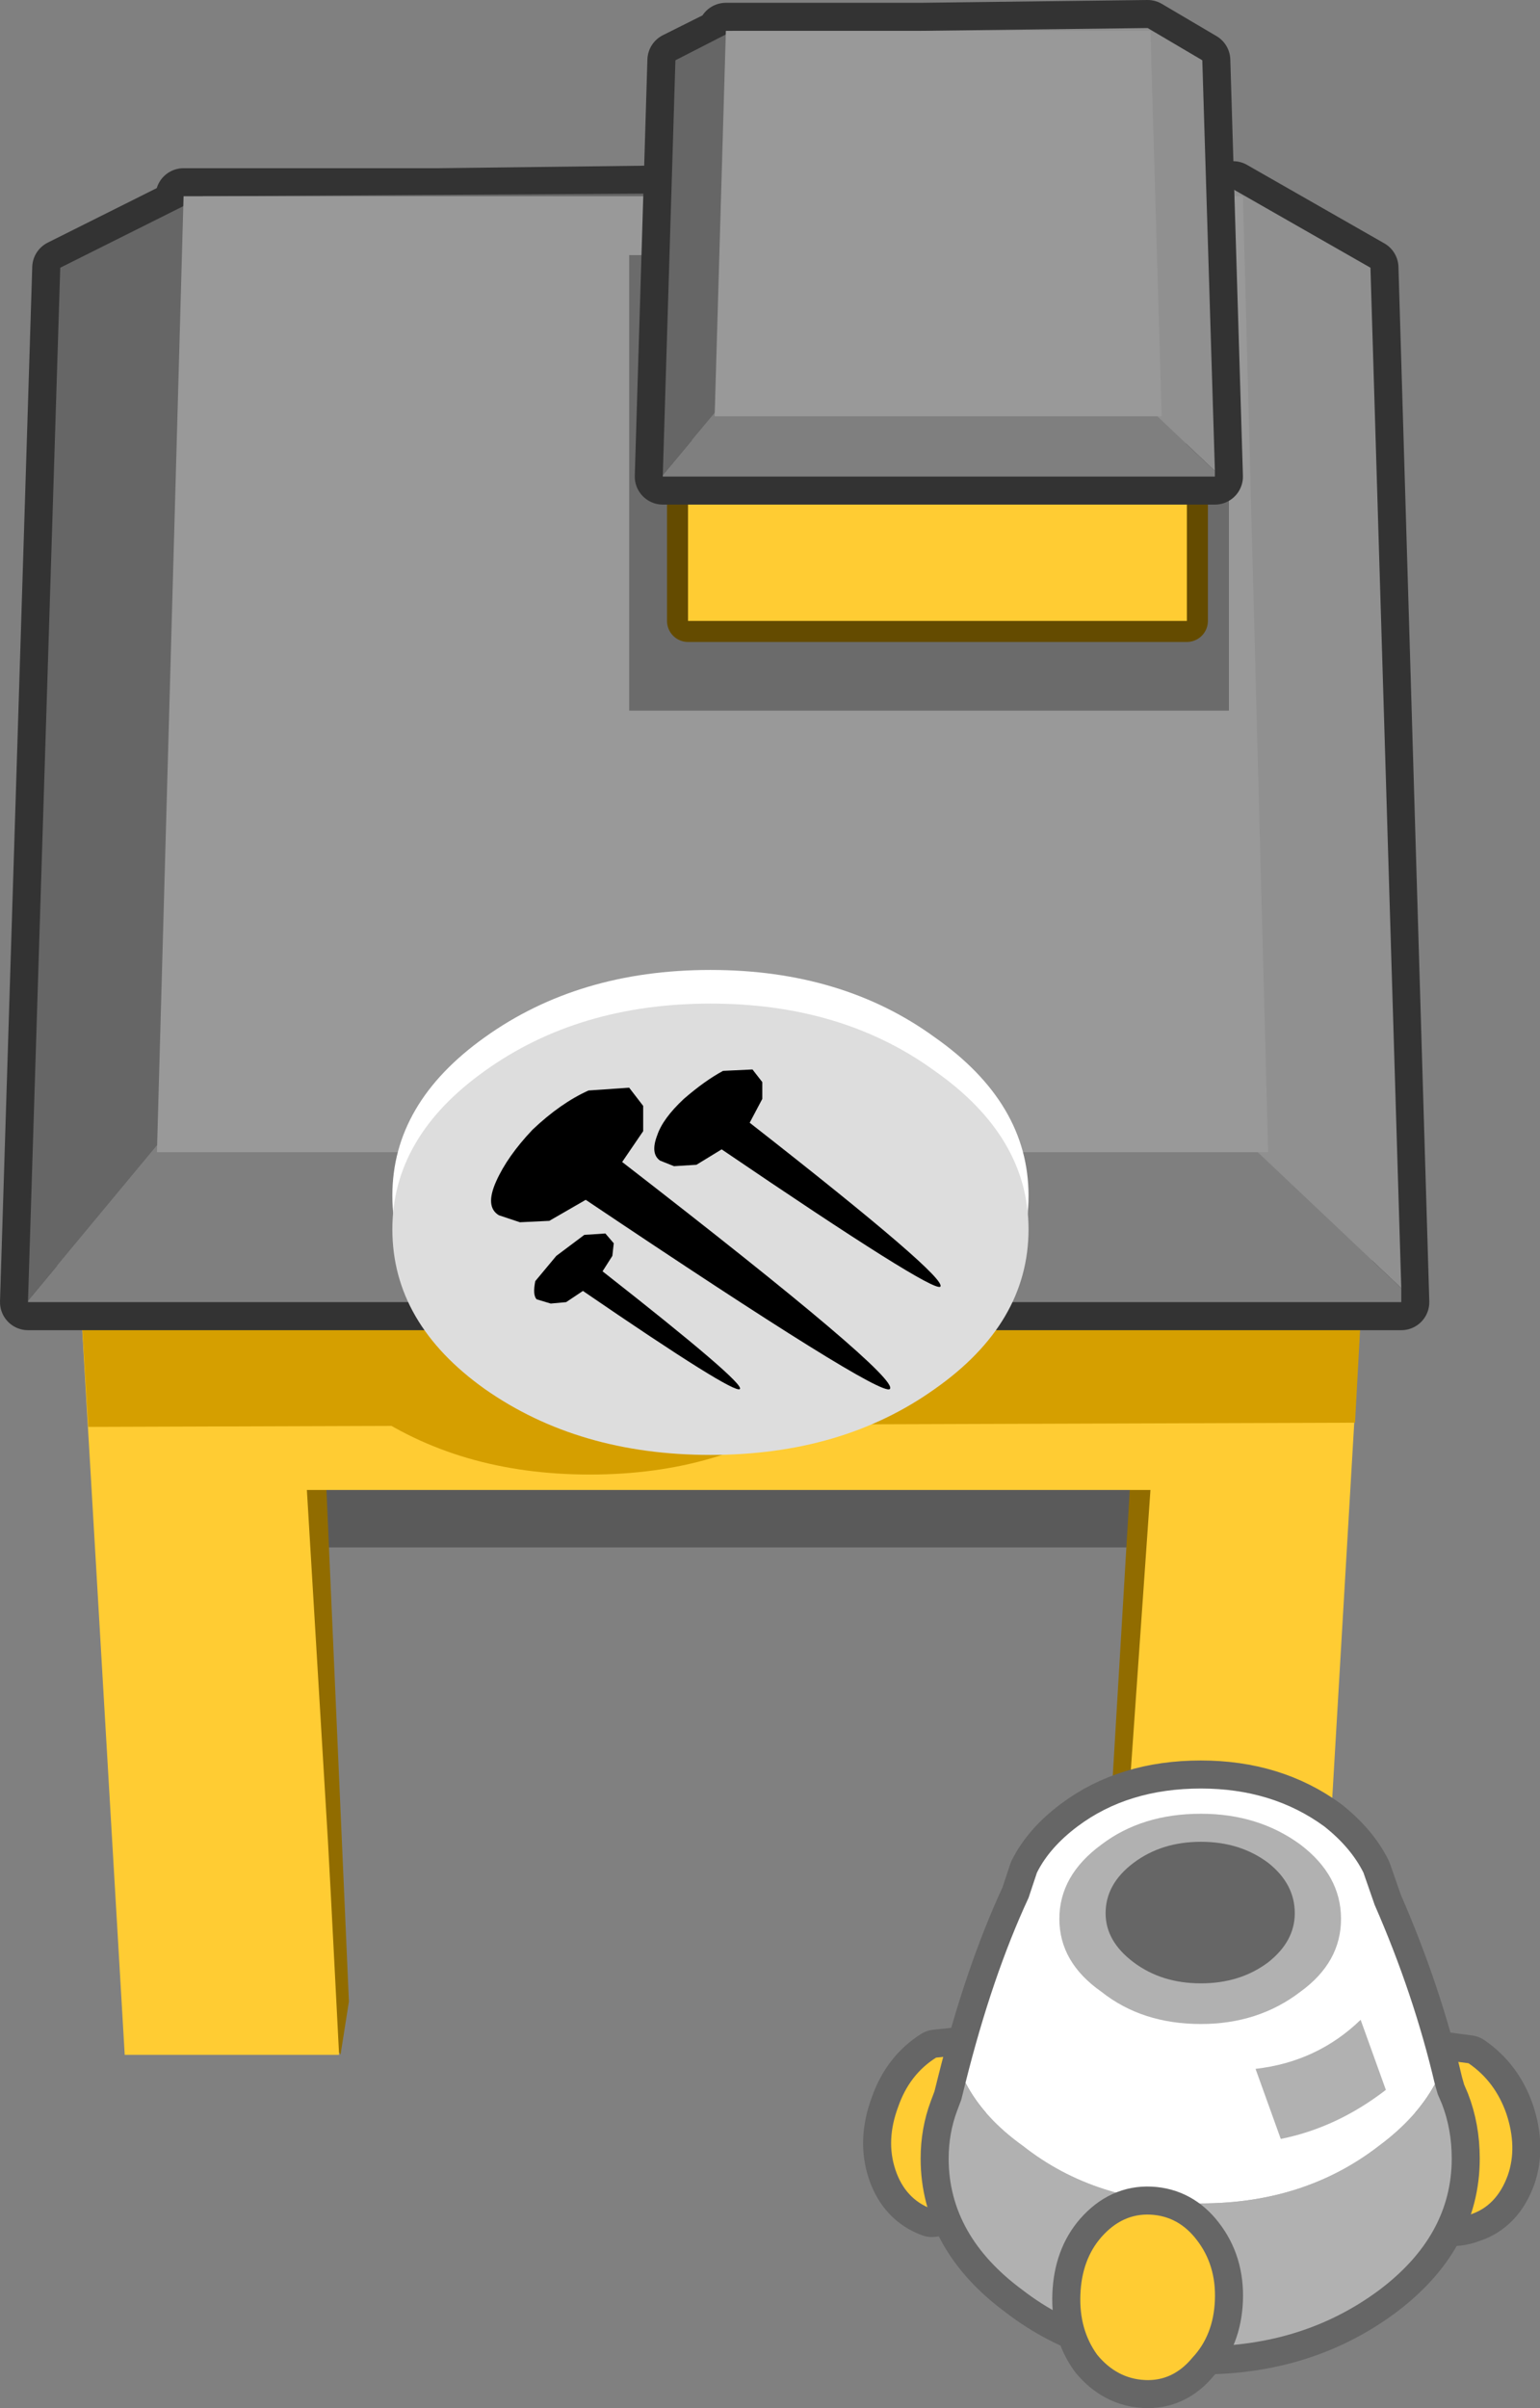 <?xml version="1.0" encoding="UTF-8" standalone="no"?>
<svg xmlns:xlink="http://www.w3.org/1999/xlink" height="85.9px" width="54.95px" xmlns="http://www.w3.org/2000/svg">
  <rect width="100%" height="100%" fill="#808080" stroke="none"/>
  <g transform="matrix(1.0, 0.0, 0.0, 1.0, -6.7, 22.0)">
    <path d="M49.4 33.2 L16.3 33.2 16.3 28.9 49.4 28.9 49.4 33.2" fill="#000000" fill-opacity="0.298" fill-rule="evenodd" stroke="none"/>
    <path d="M45.95 49.0 L47.15 28.85 18.3 30.05 19.15 49.4 18.85 51.3 Q18.85 51.05 14.8 48.45 L13.3 26.1 51.55 25.7 50.05 48.7 46.4 51.35 45.95 49.0" fill="#916c00" fill-rule="evenodd" stroke="none"/>
    <path d="M46.85 43.65 L47.05 41.15 47.75 31.15 17.65 31.15 18.4 43.65 18.5 45.5 18.8 51.3 11.15 51.3 9.45 22.3 55.4 22.3 53.7 51.3 46.4 51.3 46.85 43.65" fill="#ffcc33" fill-rule="evenodd" stroke="none"/>
    <path d="M55.05 28.75 L9.85 28.9 9.45 22.3 55.4 22.3 55.05 28.75" fill="#d59f00" fill-rule="evenodd" stroke="none"/>
    <path d="M35.75 28.25 Q32.45 30.6 27.75 30.6 23.05 30.6 19.7 28.25 16.4 25.9 16.4 22.55 16.4 19.25 19.7 16.9 23.05 14.5 27.75 14.5 32.45 14.5 35.75 16.9 39.1 19.25 39.1 22.55 39.1 25.9 35.75 28.25" fill="#d59f00" fill-rule="evenodd" stroke="none"/>
    <path d="M13.25 -15.0 L13.95 -15.0 22.3 -15.0 30.6 -15.1 50.7 -15.25 55.6 -12.45 56.7 24.45 7.7 24.45 8.85 -12.45 13.25 -14.65 13.25 -15.0" fill="#7f7f7f" fill-rule="evenodd" stroke="none"/>
    <path d="M13.25 -15.0 L13.95 -15.0 22.3 -15.0 30.6 -15.1 50.7 -15.25 55.6 -12.45 56.7 24.45 7.7 24.45 8.85 -12.45 13.25 -14.65 13.25 -15.0 Z" fill="none" stroke="#333333" stroke-linecap="round" stroke-linejoin="round" stroke-width="2.0"/>
    <path d="M30.85 -0.5 L30.8 -3.4 30.6 -15.1 50.7 -15.25 55.6 -12.45 56.7 23.95 30.85 -0.5" fill="#909090" fill-rule="evenodd" stroke="none"/>
    <path d="M30.8 -3.4 L29.45 -1.8 7.7 24.4 8.85 -12.45 13.95 -15.0 30.6 -15.1 30.8 -3.4" fill="#666666" fill-rule="evenodd" stroke="none"/>
    <path d="M29.45 -1.8 L30.85 -0.5 56.7 23.95 56.7 24.45 7.7 24.45 7.7 24.4 29.45 -1.8" fill="#7f7f7f" fill-rule="evenodd" stroke="none"/>
    <path d="M51.05 -15.0 L51.95 19.1 12.3 19.1 13.25 -15.0 51.05 -15.0" fill="#999999" fill-rule="evenodd" stroke="none"/>
    <path d="M50.55 -12.9 L50.55 3.35 29.15 3.35 29.15 -12.9 50.55 -12.9" fill="#000000" fill-opacity="0.298" fill-rule="evenodd" stroke="none"/>
    <path d="M49.05 -5.4 L49.05 0.15 31.25 0.15 31.25 -5.4 49.05 -5.4" fill="#ffcc33" fill-rule="evenodd" stroke="none"/>
    <path d="M49.05 -5.4 L49.05 0.15 31.25 0.15 31.25 -5.4 49.05 -5.4 Z" fill="none" stroke="#644b00" stroke-linecap="round" stroke-linejoin="round" stroke-width="1.5"/>
    <path d="M49.05 -5.4 L49.05 0.15 31.25 0.15 31.25 -5.4 49.05 -5.4" fill="#ffcc33" fill-rule="evenodd" stroke="none"/>
    <path d="M32.85 -20.9 L36.2 -20.9 39.55 -20.9 47.65 -21.0 49.6 -19.85 50.05 -5.0 30.35 -5.0 30.8 -19.85 32.6 -20.75 32.6 -20.9 32.85 -20.9" fill="#7f7f7f" fill-rule="evenodd" stroke="none"/>
    <path d="M32.85 -20.9 L36.2 -20.9 39.55 -20.9 47.65 -21.0 49.6 -19.85 50.05 -5.0 30.35 -5.0 30.8 -19.85 32.6 -20.75 32.6 -20.9 32.85 -20.9 Z" fill="none" stroke="#333333" stroke-linecap="round" stroke-linejoin="round" stroke-width="2.0"/>
    <path d="M39.65 -15.05 L39.65 -16.2 39.55 -20.9 47.65 -21.0 49.6 -19.85 50.05 -5.2 39.65 -15.05" fill="#909090" fill-rule="evenodd" stroke="none"/>
    <path d="M39.65 -16.2 L39.1 -15.55 30.35 -5.05 30.8 -19.85 32.85 -20.9 39.55 -20.9 39.65 -16.2" fill="#666666" fill-rule="evenodd" stroke="none"/>
    <path d="M39.1 -15.55 L39.65 -15.05 50.05 -5.2 50.05 -5.0 30.35 -5.0 30.35 -5.05 39.1 -15.55" fill="#7f7f7f" fill-rule="evenodd" stroke="none"/>
    <path d="M32.6 -20.9 L47.75 -20.9 48.15 -7.15 32.2 -7.15 32.6 -20.9" fill="#999999" fill-rule="evenodd" stroke="none"/>
    <path d="M24.0 26.35 Q20.7 24.0 20.7 20.65 20.7 17.35 24.0 15.0 27.35 12.6 32.05 12.6 36.75 12.6 40.05 15.0 43.4 17.35 43.4 20.65 43.4 24.0 40.05 26.35 36.75 28.7 32.05 28.7 27.35 28.7 24.0 26.35" fill="#ffffff" fill-rule="evenodd" stroke="none"/>
    <path d="M40.05 16.2 Q43.4 18.55 43.4 21.85 43.4 25.2 40.05 27.55 36.75 29.9 32.05 29.9 27.35 29.9 24.0 27.55 20.7 25.2 20.7 21.85 20.7 18.55 24.0 16.2 27.35 13.8 32.05 13.8 36.75 13.8 40.05 16.2" fill="#dddddd" fill-rule="evenodd" stroke="none"/>
    <path d="M29.15 16.8 L29.65 17.45 29.65 18.35 28.9 19.45 Q38.85 27.15 38.45 27.55 38.1 27.85 27.6 20.8 L26.3 21.55 25.25 21.6 24.5 21.35 Q24.0 21.05 24.4 20.15 24.8 19.25 25.7 18.3 26.7 17.35 27.7 16.9 L29.15 16.8 M26.9 24.45 L26.35 24.5 25.85 24.35 Q25.7 24.2 25.8 23.7 L26.55 22.8 27.55 22.05 28.3 22.0 28.6 22.35 28.55 22.8 28.2 23.35 Q33.3 27.35 33.1 27.55 32.9 27.75 27.5 24.05 L26.9 24.45 M30.15 18.5 Q30.35 17.9 31.1 17.2 31.85 16.55 32.5 16.2 L33.55 16.15 33.9 16.6 33.9 17.2 33.45 18.05 Q40.55 23.6 40.25 23.9 39.95 24.1 32.45 19.0 L31.55 19.55 30.75 19.6 30.25 19.4 Q29.9 19.15 30.15 18.5" fill="#000000" fill-rule="evenodd" stroke="none"/>
    <path d="M38.75 53.15 Q39.15 52.0 40.1 51.4 L42.0 51.2 Q42.95 51.5 43.3 52.55 43.65 53.65 43.25 54.8 42.8 56.0 41.85 56.55 L39.95 56.8 Q39.0 56.45 38.65 55.4 38.3 54.35 38.75 53.15 M60.45 53.4 Q60.85 54.6 60.5 55.6 60.1 56.7 59.15 57.0 58.25 57.35 57.3 56.7 56.35 56.15 55.95 54.95 55.55 53.8 55.9 52.7 56.3 51.7 57.2 51.35 L59.1 51.6 Q60.05 52.25 60.45 53.4" fill="#ffcc33" fill-rule="evenodd" stroke="none"/>
    <path d="M38.75 53.15 Q39.15 52.0 40.1 51.4 L42.0 51.2 Q42.95 51.5 43.3 52.55 43.65 53.65 43.25 54.8 42.8 56.0 41.85 56.55 L39.95 56.8 Q39.0 56.45 38.65 55.4 38.3 54.35 38.75 53.15 M60.45 53.4 Q60.85 54.6 60.5 55.6 60.1 56.7 59.15 57.0 58.25 57.35 57.3 56.7 56.35 56.15 55.95 54.95 55.55 53.8 55.9 52.7 56.3 51.7 57.2 51.35 L59.1 51.6 Q60.05 52.25 60.45 53.4" fill="none" stroke="#666666" stroke-linecap="round" stroke-linejoin="round" stroke-width="2.0"/>
    <path d="M38.75 53.15 Q39.15 52.0 40.1 51.4 L42.0 51.2 Q42.95 51.5 43.3 52.55 43.65 53.65 43.25 54.8 42.8 56.0 41.85 56.55 L39.95 56.8 Q39.0 56.45 38.65 55.4 38.3 54.35 38.75 53.15 M60.45 53.4 Q60.85 54.6 60.5 55.6 60.1 56.7 59.15 57.0 58.25 57.35 57.3 56.7 56.35 56.15 55.95 54.95 55.55 53.8 55.9 52.7 56.3 51.7 57.2 51.35 L59.1 51.6 Q60.05 52.25 60.45 53.4" fill="#ffcc33" fill-rule="evenodd" stroke="none"/>
    <path d="M55.35 44.8 L55.75 45.95 Q57.15 49.15 57.9 52.35 L58.0 52.7 58.15 53.05 Q58.5 53.95 58.5 55.0 58.5 57.75 55.9 59.7 53.2 61.7 49.55 61.7 45.8 61.7 43.2 59.7 40.55 57.75 40.55 55.0 40.55 54.1 40.85 53.3 L41.0 52.9 41.15 52.3 Q42.1 48.5 43.4 45.7 L43.7 44.8 Q44.15 43.9 45.15 43.15 46.95 41.8 49.55 41.8 52.1 41.8 53.95 43.15 54.9 43.9 55.35 44.8" fill="#b1b1b1" fill-rule="evenodd" stroke="none"/>
    <path d="M55.35 44.8 L55.75 45.95 Q57.15 49.15 57.9 52.35 L58.0 52.7 58.15 53.05 Q58.5 53.95 58.5 55.0 58.5 57.75 55.9 59.7 53.2 61.7 49.55 61.7 45.8 61.7 43.2 59.7 40.55 57.75 40.55 55.0 40.55 54.1 40.85 53.3 L41.0 52.9 41.15 52.3 Q42.1 48.5 43.4 45.7 L43.7 44.8 Q44.15 43.9 45.15 43.15 46.95 41.8 49.55 41.8 52.1 41.8 53.95 43.15 54.9 43.9 55.35 44.8 Z" fill="none" stroke="#666666" stroke-linecap="round" stroke-linejoin="round" stroke-width="2.0"/>
    <path d="M41.15 52.3 Q42.1 48.5 43.4 45.7 L43.7 44.8 Q44.15 43.9 45.15 43.15 46.95 41.8 49.55 41.8 52.1 41.8 53.95 43.15 54.9 43.9 55.35 44.8 L55.75 45.95 Q57.15 49.15 57.9 52.35 57.25 53.55 55.9 54.55 53.25 56.6 49.55 56.6 45.8 56.6 43.2 54.55 41.8 53.55 41.15 52.3" fill="#ffffff" fill-rule="evenodd" stroke="none"/>
    <path d="M57.9 52.35 L58.0 52.7 58.15 53.05 Q58.5 53.95 58.5 55.0 58.5 57.75 55.9 59.7 53.2 61.7 49.55 61.7 45.8 61.7 43.2 59.7 40.55 57.75 40.55 55.0 40.55 54.1 40.85 53.3 L41.0 52.9 41.15 52.3 Q41.8 53.55 43.2 54.55 45.8 56.6 49.55 56.6 53.25 56.6 55.9 54.55 57.25 53.55 57.9 52.35" fill="#b1b1b1" fill-rule="evenodd" stroke="none"/>
    <path d="M55.25 50.05 L56.15 52.55 Q54.4 53.9 52.4 54.3 L51.5 51.8 Q53.7 51.55 55.25 50.05" fill="#b1b1b1" fill-rule="evenodd" stroke="none"/>
    <path d="M49.4 57.9 Q50.1 58.8 50.05 60.05 50.0 61.3 49.25 62.1 48.55 62.95 47.55 62.9 46.55 62.85 45.85 62.0 45.2 61.1 45.25 59.85 45.3 58.6 46.0 57.8 46.75 56.95 47.75 57.0 48.75 57.05 49.4 57.9" fill="#ffcc33" fill-rule="evenodd" stroke="none"/>
    <path d="M49.4 57.9 Q50.1 58.8 50.05 60.05 50.0 61.3 49.25 62.1 48.55 62.95 47.55 62.9 46.55 62.85 45.85 62.0 45.2 61.1 45.25 59.85 45.3 58.6 46.0 57.8 46.75 56.95 47.75 57.0 48.75 57.05 49.4 57.9 Z" fill="none" stroke="#666666" stroke-linecap="round" stroke-linejoin="round" stroke-width="2.0"/>
    <path d="M45.85 62.0 Q45.2 61.1 45.25 59.85 45.3 58.6 46.0 57.8 46.75 56.95 47.75 57.0 48.75 57.05 49.4 57.9 50.1 58.8 50.05 60.05 50.0 61.3 49.25 62.1 48.55 62.95 47.55 62.9 46.55 62.85 45.85 62.0" fill="#ffcc33" fill-rule="evenodd" stroke="none"/>
    <path d="M46.0 43.8 Q47.45 42.7 49.55 42.7 51.6 42.7 53.1 43.8 54.55 44.9 54.55 46.45 54.55 48.0 53.1 49.05 51.6 50.2 49.55 50.2 47.45 50.2 46.0 49.05 44.5 48.0 44.5 46.45 44.5 44.9 46.0 43.8" fill="#b1b1b1" fill-rule="evenodd" stroke="none"/>
    <path d="M47.15 44.45 Q48.15 43.7 49.55 43.7 50.95 43.7 51.95 44.45 52.9 45.2 52.9 46.25 52.9 47.25 51.95 48.0 50.95 48.75 49.55 48.75 48.15 48.75 47.15 48.0 46.15 47.25 46.15 46.25 46.15 45.2 47.15 44.45" fill="#666666" fill-rule="evenodd" stroke="none"/>
  </g>
</svg>

